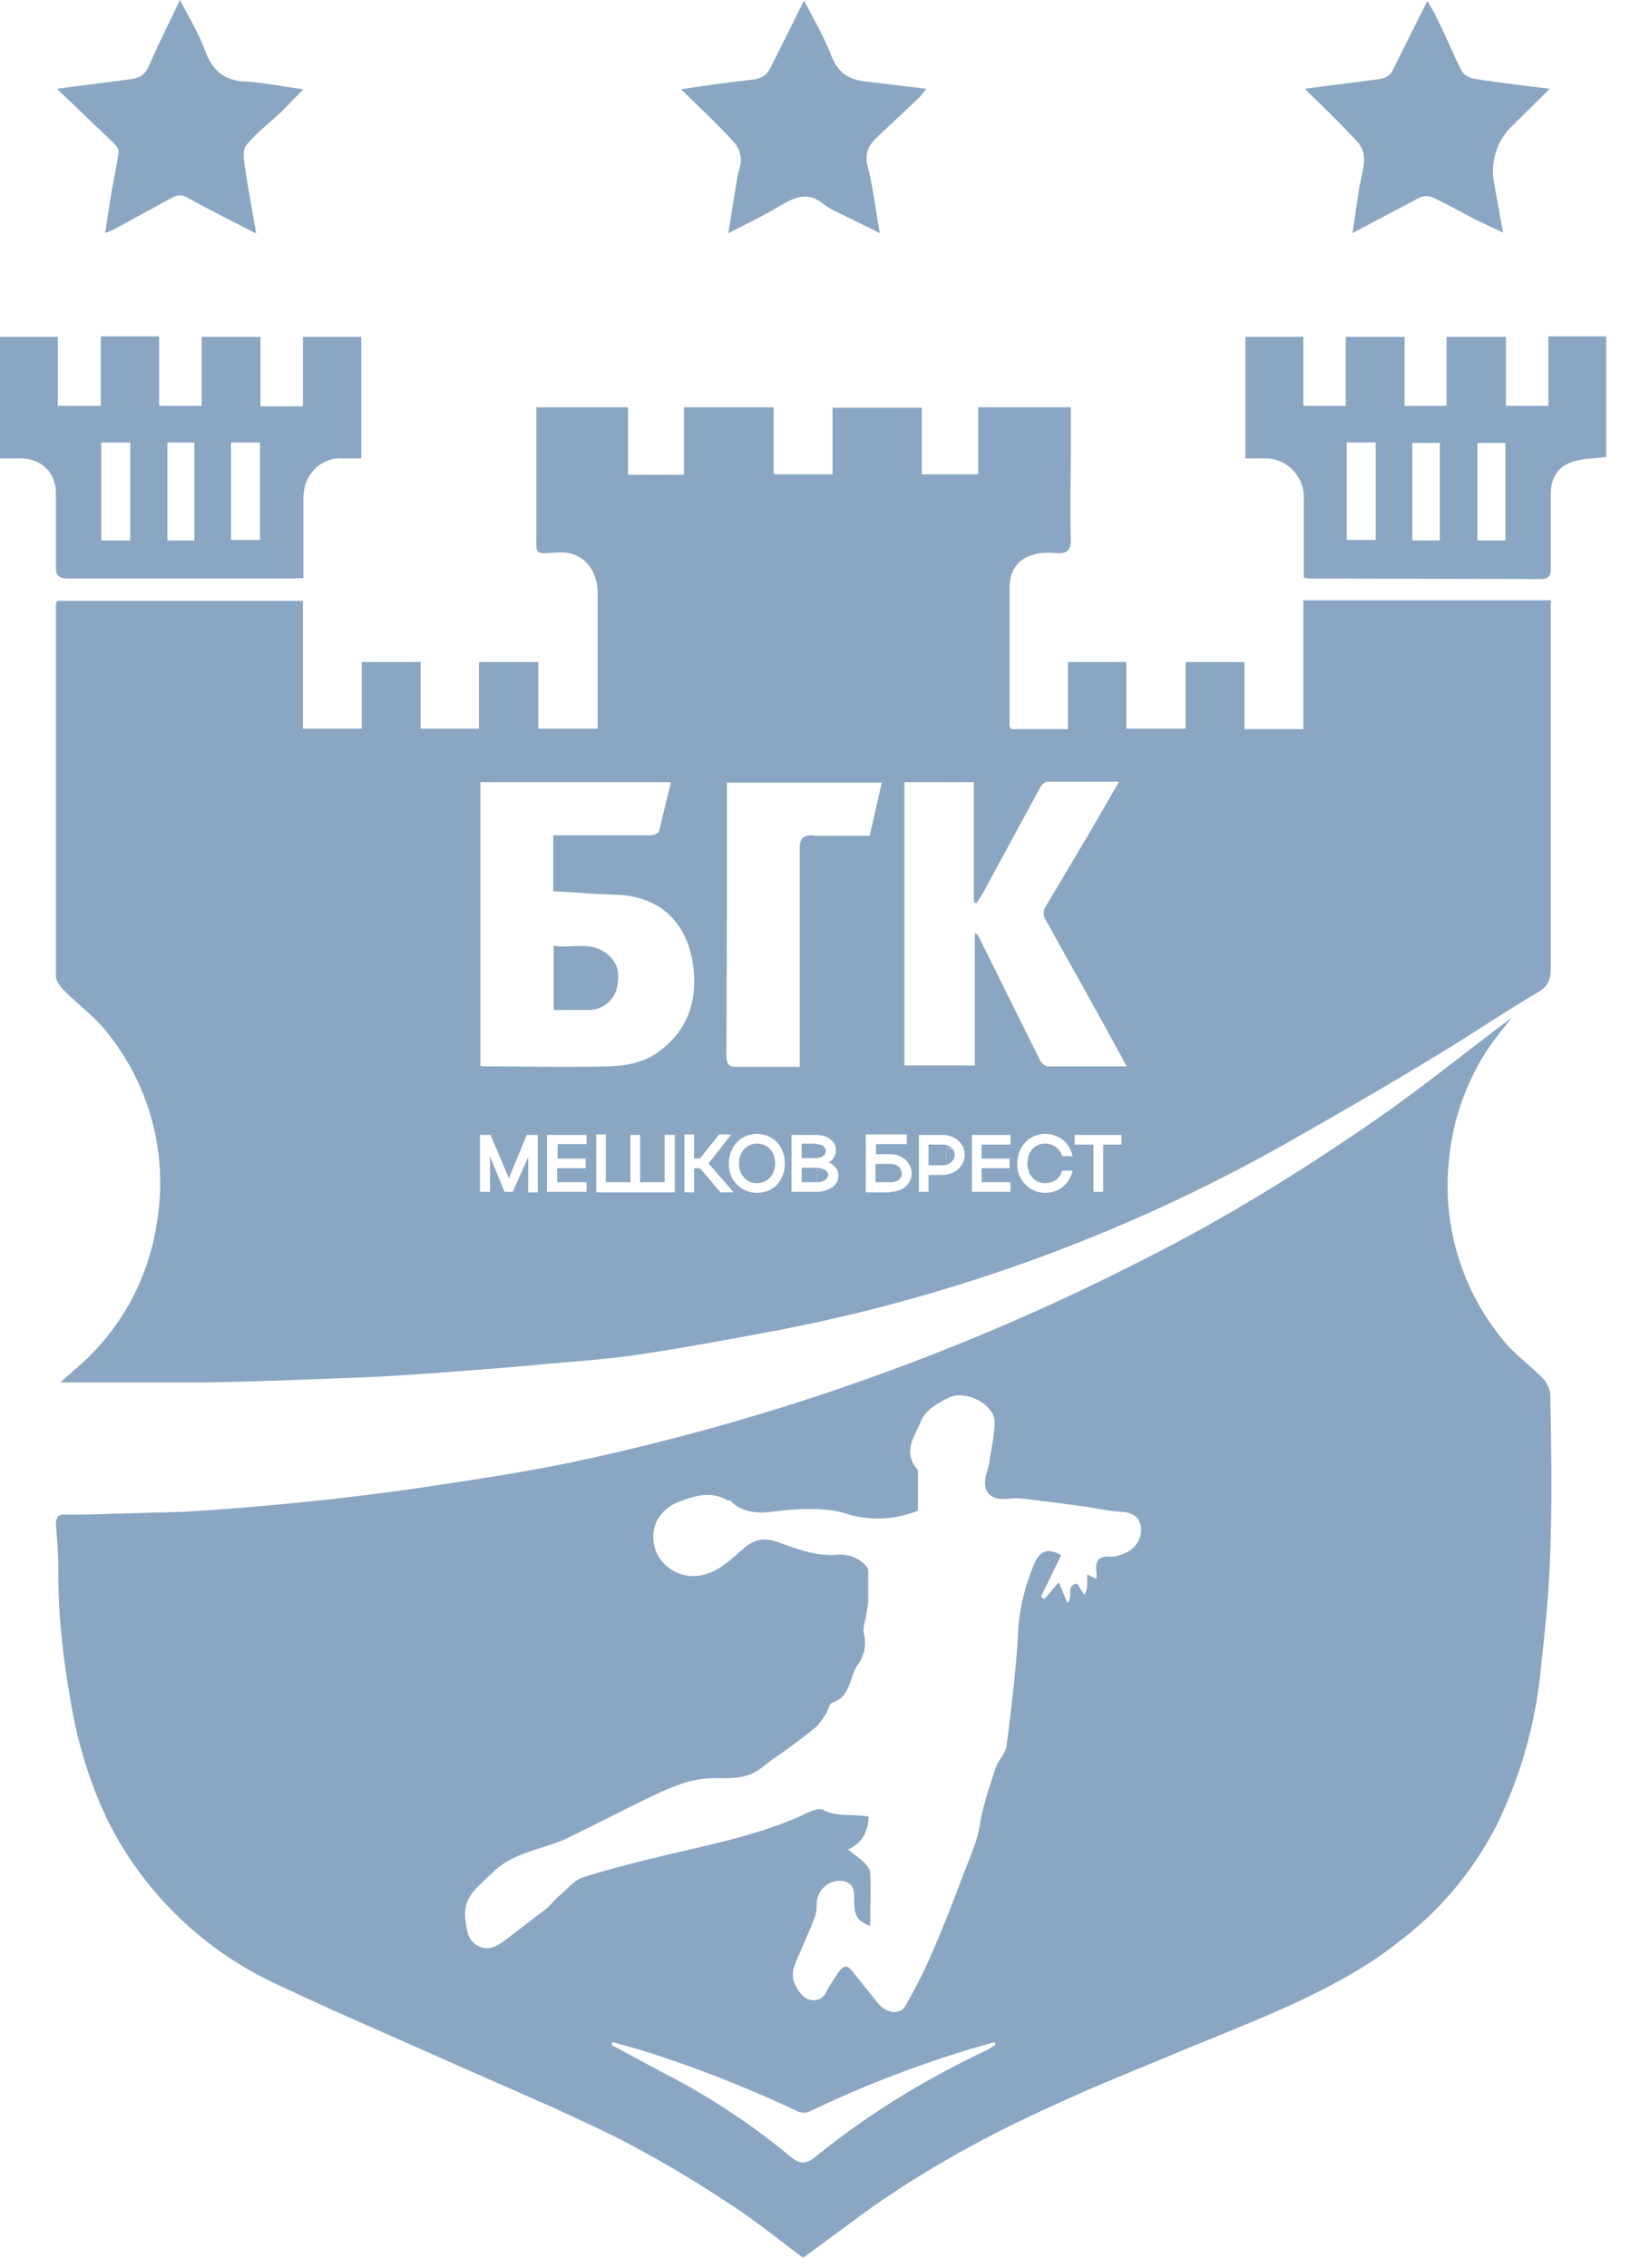 <svg viewBox="0 0 34 47" fill="none" xmlns="http://www.w3.org/2000/svg"><path d="M31.34 21.09c-.17.22-.32.4-.46.6a4.99 4.99 0 0 0-.83 2.26 5.02 5.02 0 0 0 1.07 3.77c.24.32.59.56.87.85.08.09.15.22.15.33.02 1.07.04 2.15 0 3.22-.02.8-.1 1.6-.19 2.4a9.41 9.41 0 0 1-.92 3.3 7 7 0 0 1-2.03 2.42c-.7.56-1.5.97-2.3 1.34-.9.4-1.83.76-2.73 1.14-.73.3-1.46.6-2.17.93-1.33.6-2.6 1.3-3.79 2.14l-1.36 1c-.5-.37-1.01-.79-1.56-1.14a24.1 24.1 0 0 0-2.32-1.36c-1.2-.59-2.42-1.1-3.63-1.64-1.19-.53-2.38-1.04-3.55-1.6a7.36 7.36 0 0 1-3.38-3.37 9.14 9.14 0 0 1-.75-2.46c-.16-.9-.26-1.81-.25-2.73 0-.3-.03-.6-.05-.9 0-.16.06-.22.21-.2h.3l2.13-.06a58.96 58.96 0 0 0 4.79-.48c1.01-.15 2.03-.3 3.04-.5a47.6 47.6 0 0 0 12.18-4.3c1.64-.83 3.2-1.8 4.72-2.85.95-.66 1.85-1.39 2.81-2.11Zm-12.32 10.22a2.2 2.2 0 0 1-1.41.08c-.4-.14-.83-.13-1.26-.1-.42.04-.84.16-1.2-.18-.01-.02-.05-.01-.07-.02-.34-.19-.66-.1-1 .03-.37.14-.6.48-.52.88.06.37.4.64.76.66.45.02.74-.26 1.04-.52.23-.22.45-.3.77-.18.4.14.79.3 1.23.26.28-.02.53.11.64.3v.65c0 .1-.03.2-.04.29-.02.13-.08.28-.05.4.06.24 0 .46-.12.63-.19.26-.14.67-.54.8-.06.02-.08.16-.13.23-.07.1-.14.23-.24.3-.28.23-.57.44-.86.64-.17.12-.33.28-.52.33-.22.07-.46.06-.7.06-.55 0-1.02.25-1.5.48-.54.26-1.07.54-1.6.79-.5.22-1.06.27-1.48.68-.29.29-.64.5-.57.99.03.21.04.41.25.53.22.12.4.02.57-.11l.85-.65c.1-.08.16-.17.25-.25.17-.14.32-.33.5-.4.54-.17 1.09-.31 1.63-.44 1-.24 2-.43 2.93-.85.14-.07.34-.17.44-.11.31.16.64.07.94.14-.02.27-.09.52-.43.68l.3.23c.06.07.16.16.16.25.02.36 0 .72 0 1.1-.27-.1-.34-.2-.33-.6 0-.19-.06-.3-.25-.33-.29-.03-.53.2-.53.5a.7.7 0 0 1-.05.28c-.08.22-.19.45-.28.67-.1.24-.25.47-.1.73.05.1.14.23.25.27.14.05.3.02.38-.15.07-.14.16-.26.24-.39.09-.13.18-.2.3-.04l.53.66c.16.21.46.26.57.06.2-.35.38-.7.54-1.07.23-.52.44-1.06.64-1.6.14-.37.32-.74.37-1.12.07-.4.2-.76.32-1.14.05-.16.21-.3.23-.47.1-.8.2-1.6.24-2.4.03-.48.15-.92.33-1.36.13-.29.3-.33.56-.18l-.42.86.07.05.3-.35.18.43c.13-.15-.04-.37.2-.4l.15.23a.43.43 0 0 0 .06-.23v-.19l.19.09c0-.05.01-.1 0-.14-.03-.25.06-.34.31-.32.11 0 .24-.05.34-.1.2-.11.3-.32.27-.53-.03-.2-.19-.29-.4-.3-.23-.01-.46-.06-.7-.1l-.9-.12c-.24-.02-.49-.08-.73-.05-.37.04-.56-.12-.48-.48.03-.11.07-.23.08-.34.04-.26.1-.52.1-.78-.01-.35-.58-.66-.94-.5-.23.11-.5.27-.58.48-.12.3-.4.63-.09 1 .02.01.02.05.02.09v.78Zm-6.32 11-.02.07 1.04.56c.94.48 1.83 1.06 2.65 1.74.16.12.27.22.52.03 1.08-.88 2.26-1.6 3.52-2.2.08-.03.15-.09.23-.13l-.02-.06-.49.14c-1.15.35-2.27.78-3.35 1.3a.3.3 0 0 1-.23 0c-1.09-.51-2.2-.95-3.35-1.3l-.5-.14Zm13.12-32.81v-2.52h1.2v1.43h.88v-1.43h1.22v1.43h.87v-1.43h1.23v1.43h.88v-1.44h1.2v2.5c-.2.03-.43.03-.63.08-.35.09-.52.33-.52.68v1.54c0 .14-.02.23-.2.23l-4.85-.01-.07-.02v-1.62a.8.8 0 0 0-.23-.61.77.77 0 0 0-.58-.24h-.4Zm2.1-.33v2.02h.6v-2.02h-.6Zm3.29 2.03v-2.02h-.58v2.02h.58Zm-1.36-2.02h-.57v2.02h.57v-2.02Zm-29.85.32v-2.52h1.2v1.43h.89v-1.44h1.21v1.44h.88v-1.43h1.22v1.44h.88v-1.44h1.21v2.52h-.37c-.44-.03-.83.3-.83.83v1.65l-.22.01h-4.64c-.21 0-.28-.06-.27-.27v-1.49c0-.43-.29-.72-.72-.73h-.44Zm2.7 1.7v-2.03h-.6v2.03h.6Zm2.09-2.03v2.02h.6v-2.02h-.6Zm-1.32 0v2.03h.56v-2.03h-.56Zm1.84-4.33c-.5-.26-.95-.48-1.4-.73-.13-.08-.23-.08-.35-.01l-1.21.66-.17.07.12-.78c.05-.3.12-.6.16-.91 0-.06-.07-.15-.13-.2l-1.15-1.1 1.54-.2c.16-.02.28-.08.36-.26.2-.45.42-.9.65-1.38.2.38.4.71.53 1.07.15.4.4.6.82.62.38.02.76.1 1.21.16l-.44.45c-.25.24-.54.45-.75.72-.08.1-.04.34-.01.51.06.42.14.84.22 1.3Zm9.79-.01.18-1.12c.02-.14.08-.27.08-.4a.6.6 0 0 0-.14-.36c-.34-.37-.7-.71-1.1-1.1.53-.08 1.02-.15 1.5-.2.16-.03.27-.08.35-.24l.7-1.4c.2.39.41.75.56 1.13.14.37.37.52.74.55l1.23.15-.13.17-.83.78c-.2.18-.33.35-.25.66.11.43.16.89.25 1.38l-.65-.32c-.18-.09-.38-.17-.54-.3-.31-.24-.58-.12-.87.05-.33.2-.69.37-1.07.57Zm11.95-2.99 1.54-.2c.13-.02.24-.07.3-.22l.7-1.4c.1.16.18.31.25.46.16.33.3.67.47 1 .04.07.16.14.24.15.5.08 1.01.14 1.58.21l-.77.76a1.3 1.3 0 0 0-.38 1.22l.18 1c-.27-.13-.52-.24-.76-.37-.23-.12-.46-.25-.7-.36a.34.34 0 0 0-.26 0l-1.4.74.13-.88c.03-.21.1-.42.11-.63a.54.54 0 0 0-.12-.36c-.34-.37-.7-.72-1.1-1.11Zm-15.57 17.76c.37.06.74-.1 1.08.15.24.18.31.4.22.76a.6.6 0 0 1-.55.42h-.75v-1.32Zm4.22 4.1c-.22 0-.38.17-.38.41 0 .24.16.41.37.41.22 0 .38-.17.38-.41 0-.24-.15-.41-.38-.41Z" fill="#8BA6C3"/><path d="M32.15 12.74v-.3h-5.13v2.67h-1.22v-1.39h-1.22v1.38h-1.23v-1.38h-1.21v1.39h-1.18l-.03-.06v-2.88c0-.31.15-.58.48-.67.14-.05.31-.05.47-.04.24.02.33-.05.32-.3-.02-.6 0-1.2 0-1.8v-.92h-1.92v1.39h-1.17v-1.38h-1.85v1.38h-1.22v-1.39h-1.86v1.4h-1.16v-1.4h-1.9v2.59c0 .48-.05.45.43.42.53-.04.84.35.84.84v2.81h-1.23v-1.38h-1.23v1.38h-1.21v-1.38h-1.22v1.38h-1.22v-2.65h-5.1l-.02.07v7.71c0 .1.08.2.15.28.3.3.63.54.88.85a4.95 4.95 0 0 1 1.06 3.99 4.9 4.9 0 0 1-1.72 3.05l-.28.25h3.03c1.04-.02 2.07-.06 3.1-.1.57-.02 1.13-.06 1.7-.1.8-.06 1.61-.12 2.42-.2.63-.05 1.26-.1 1.89-.2.91-.14 1.82-.31 2.73-.48a34.94 34.94 0 0 0 10.59-3.9c.96-.55 1.93-1.1 2.88-1.68.78-.46 1.52-.97 2.3-1.43.21-.13.26-.26.26-.5v-7.32Zm-22.2 3.47h3.96l-.25 1.03c-.01.04-.13.07-.2.07h-1.99v1.16c.42.02.83.06 1.24.07 1.06.01 1.63.69 1.68 1.69.03.66-.21 1.2-.77 1.59-.31.22-.68.27-1.05.28-.83.02-1.67 0-2.5 0l-.11-.01v-5.88Zm1.2 8.5h-.2v-.73l-.32.72h-.17l-.3-.73v.73h-.21v-1.18h.22l.38.9.37-.9h.23v1.18Zm1.01-1h-.6v.3h.58v.2h-.59v.29h.61v.2h-.82v-1.18h.82v.2Zm1.83 1h-1.63v-1.2h.2v.99h.51v-.98h.2v.98h.51v-.98h.21v1.18Zm.95 0-.43-.5h-.12v.5h-.2v-1.2h.2v.5h.12l.4-.5h.25l-.47.6.52.6h-.27Zm.75.01a.58.58 0 0 1-.58-.6c0-.36.25-.62.58-.62.33 0 .58.25.58.61s-.24.61-.58.61Zm1.21-.02h-.49v-1.18h.5c.25 0 .42.13.42.32a.3.3 0 0 1-.15.25c.13.06.2.15.2.28 0 .2-.2.33-.47.33Zm-.04-7.39c-.22 0-.28.06-.28.28v4.52h-1.32c-.18 0-.2-.1-.2-.24l.01-3.05v-2.6h3.21l-.25 1.1h-1.17Zm1.6 7.4h-.51v-1.2h.85v.2h-.64v.21h.3c.24 0 .44.17.44.4 0 .21-.18.38-.45.38Zm1.08-.36h-.29v.35h-.2v-1.18h.49c.26 0 .46.18.46.41 0 .24-.21.42-.46.42Zm1.42-.63h-.61v.29h.58v.2h-.58v.29h.6v.2h-.8v-1.18h.8v.2Zm.7.8c.16 0 .3-.08.35-.23l.01-.03h.22l-.02.06c-.08.25-.3.4-.55.4a.58.58 0 0 1-.58-.6c0-.36.25-.62.58-.62.26 0 .47.15.55.4l.02.06h-.22l-.01-.03a.36.36 0 0 0-.34-.23c-.22 0-.37.17-.37.41 0 .24.15.41.37.41Zm1.6-.8h-.39v.98h-.2v-.98h-.39v-.2h.97v.2Zm-1.53-1.62c-.06 0-.14-.07-.17-.13l-1.29-2.6-.06-.03v2.74h-1.46v-5.87h1.44v2.48l.05.03.12-.18 1.21-2.23c.03-.05.09-.1.13-.11h1.5l-.59 1.02-.95 1.6c-.03.05-.03.15 0 .21l1.07 1.92.63 1.15h-1.63Z" fill="#8BA6C3"/><path d="M16.9 24.2h-.28v.3h.32c-.02-.06-.01-.15 0-.27l.23.13c0-.12-.14-.16-.27-.16Zm1.55-.08h-.3v.38h.3a.3.3 0 0 0 .15-.03v-.2l.08-.01c-.02-.09-.11-.14-.23-.14Zm1.09-.4h-.29v.43h.29a.3.3 0 0 0 .08-.01v-.36l.13.04a.25.25 0 0 0-.21-.1Zm-2.64-.02h-.28v.3h.28c.13 0 .22-.06.22-.14 0-.1-.08-.15-.22-.15Z" fill="#8BA6C3"/><path d="M16.94 24.5c.13 0 .22-.06.23-.15l-.23-.12c-.01.12-.02.21 0 .28Zm1.66-.03c.06-.03.1-.09.1-.16l-.02-.05h-.09v.21Zm1.02-.33c.1-.03.17-.11.17-.2a.2.2 0 0 0-.03-.12.33.33 0 0 1-.14-.04v.36Z" fill="#8BA6C3"/></svg>
